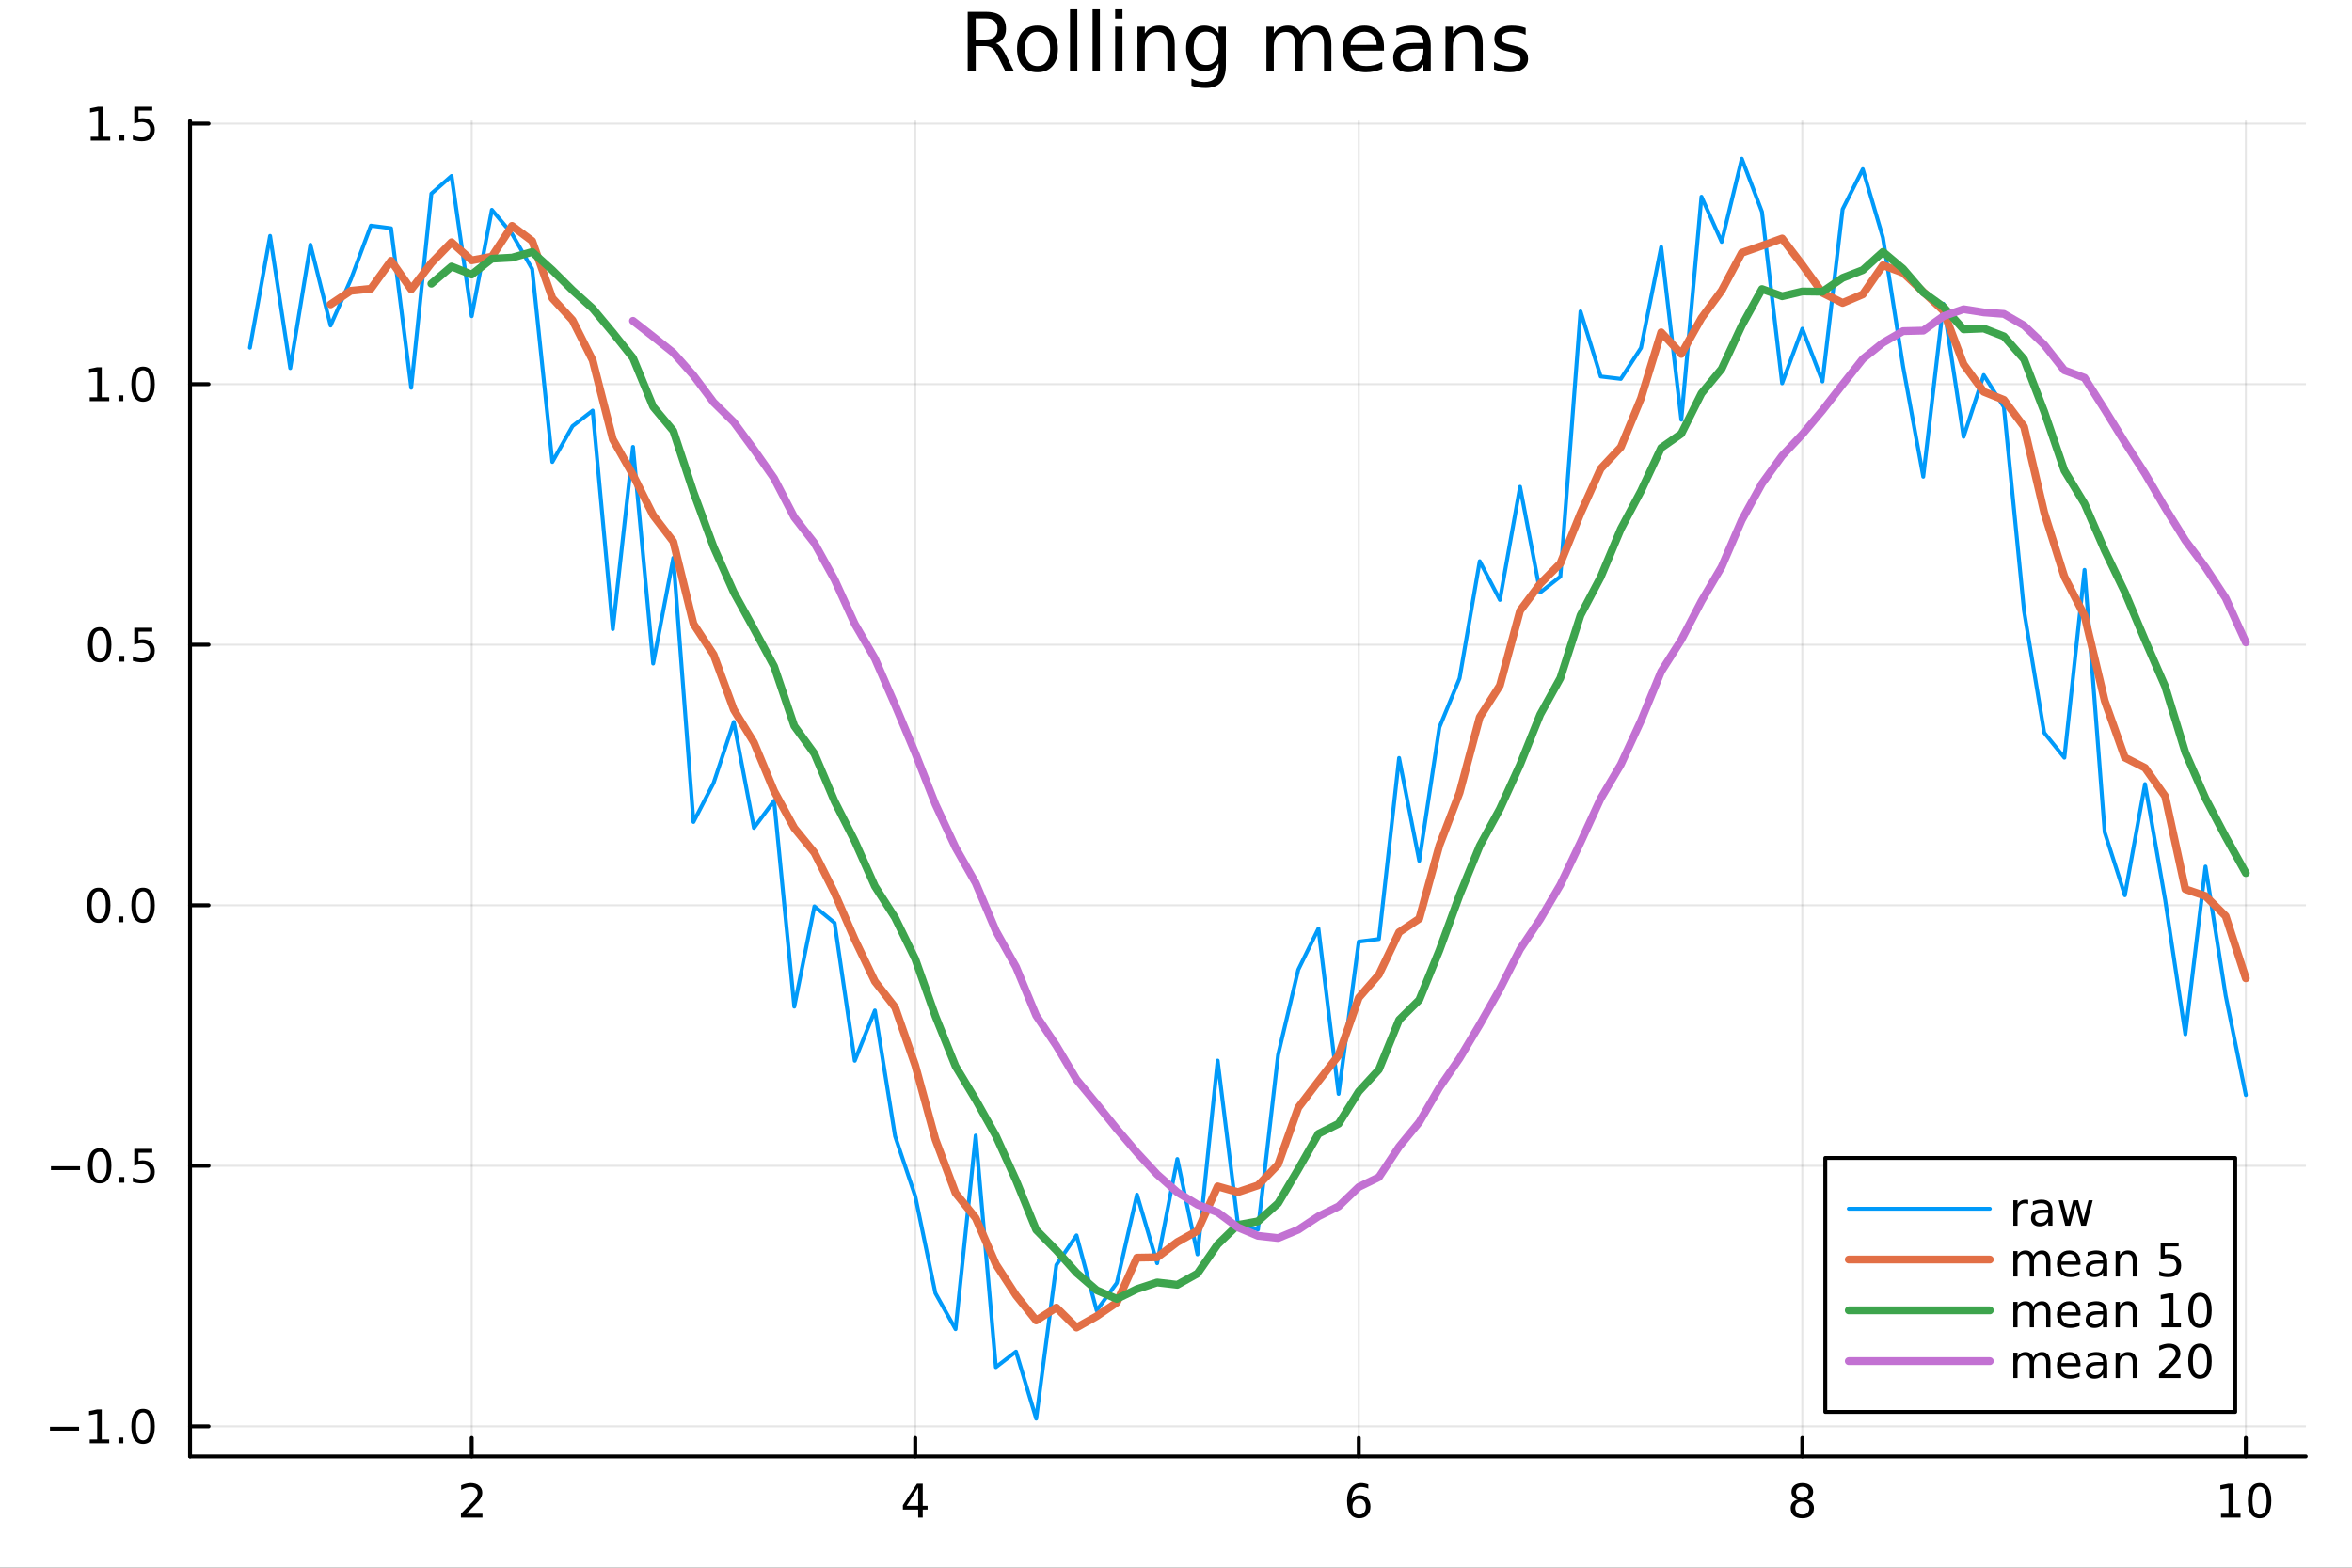 <?xml version="1.0" encoding="utf-8"?>
<svg xmlns="http://www.w3.org/2000/svg" xmlns:xlink="http://www.w3.org/1999/xlink" width="600" height="400" viewBox="0 0 2400 1600">
<rect x="0" y="0" width="2400" height="1600" fill="#333333" stroke="none"/>
<defs>
  <clipPath id="clip200">
    <rect x="0" y="0" width="2400" height="1600"/>
  </clipPath>
</defs>
<path clip-path="url(#clip200)" d="M0 1600 L2400 1600 L2400 0 L0 0  Z" fill="#ffffff" fill-rule="evenodd" fill-opacity="1"/>
<defs>
  <clipPath id="clip201">
    <rect x="480" y="0" width="1681" height="1600"/>
  </clipPath>
</defs>
<path clip-path="url(#clip200)" d="M193.936 1486.45 L2352.76 1486.45 L2352.76 123.472 L193.936 123.472  Z" fill="#ffffff" fill-rule="evenodd" fill-opacity="1"/>
<defs>
  <clipPath id="clip202">
    <rect x="193" y="123" width="2160" height="1364"/>
  </clipPath>
</defs>
<polyline clip-path="url(#clip202)" style="stroke:#000000; stroke-linecap:round; stroke-linejoin:round; stroke-width:2; stroke-opacity:0.1; fill:none" points="481.326,1486.45 481.326,123.472 "/>
<polyline clip-path="url(#clip202)" style="stroke:#000000; stroke-linecap:round; stroke-linejoin:round; stroke-width:2; stroke-opacity:0.1; fill:none" points="933.909,1486.45 933.909,123.472 "/>
<polyline clip-path="url(#clip202)" style="stroke:#000000; stroke-linecap:round; stroke-linejoin:round; stroke-width:2; stroke-opacity:0.1; fill:none" points="1386.49,1486.45 1386.49,123.472 "/>
<polyline clip-path="url(#clip202)" style="stroke:#000000; stroke-linecap:round; stroke-linejoin:round; stroke-width:2; stroke-opacity:0.1; fill:none" points="1839.07,1486.45 1839.07,123.472 "/>
<polyline clip-path="url(#clip202)" style="stroke:#000000; stroke-linecap:round; stroke-linejoin:round; stroke-width:2; stroke-opacity:0.1; fill:none" points="2291.66,1486.45 2291.66,123.472 "/>
<polyline clip-path="url(#clip200)" style="stroke:#000000; stroke-linecap:round; stroke-linejoin:round; stroke-width:4; stroke-opacity:1; fill:none" points="193.936,1486.45 2352.76,1486.45 "/>
<polyline clip-path="url(#clip200)" style="stroke:#000000; stroke-linecap:round; stroke-linejoin:round; stroke-width:4; stroke-opacity:1; fill:none" points="481.326,1486.45 481.326,1467.55 "/>
<polyline clip-path="url(#clip200)" style="stroke:#000000; stroke-linecap:round; stroke-linejoin:round; stroke-width:4; stroke-opacity:1; fill:none" points="933.909,1486.45 933.909,1467.55 "/>
<polyline clip-path="url(#clip200)" style="stroke:#000000; stroke-linecap:round; stroke-linejoin:round; stroke-width:4; stroke-opacity:1; fill:none" points="1386.49,1486.45 1386.49,1467.55 "/>
<polyline clip-path="url(#clip200)" style="stroke:#000000; stroke-linecap:round; stroke-linejoin:round; stroke-width:4; stroke-opacity:1; fill:none" points="1839.07,1486.45 1839.07,1467.55 "/>
<polyline clip-path="url(#clip200)" style="stroke:#000000; stroke-linecap:round; stroke-linejoin:round; stroke-width:4; stroke-opacity:1; fill:none" points="2291.66,1486.45 2291.66,1467.55 "/>
<path clip-path="url(#clip200)" d="M475.979 1544.91 L492.298 1544.91 L492.298 1548.85 L470.354 1548.85 L470.354 1544.91 Q473.016 1542.16 477.599 1537.53 Q482.206 1532.88 483.386 1531.53 Q485.632 1529.01 486.511 1527.27 Q487.414 1525.51 487.414 1523.82 Q487.414 1521.07 485.47 1519.33 Q483.548 1517.6 480.446 1517.6 Q478.247 1517.6 475.794 1518.36 Q473.363 1519.13 470.585 1520.68 L470.585 1515.95 Q473.409 1514.82 475.863 1514.24 Q478.317 1513.66 480.354 1513.66 Q485.724 1513.66 488.919 1516.35 Q492.113 1519.03 492.113 1523.52 Q492.113 1525.65 491.303 1527.57 Q490.516 1529.47 488.409 1532.07 Q487.831 1532.74 484.729 1535.95 Q481.627 1539.15 475.979 1544.91 Z" fill="#000000" fill-rule="nonzero" fill-opacity="1" /><path clip-path="url(#clip200)" d="M936.918 1518.36 L925.113 1536.81 L936.918 1536.81 L936.918 1518.36 M935.691 1514.29 L941.571 1514.29 L941.571 1536.81 L946.501 1536.81 L946.501 1540.7 L941.571 1540.7 L941.571 1548.85 L936.918 1548.85 L936.918 1540.7 L921.316 1540.7 L921.316 1536.19 L935.691 1514.29 Z" fill="#000000" fill-rule="nonzero" fill-opacity="1" /><path clip-path="url(#clip200)" d="M1386.9 1529.7 Q1383.75 1529.7 1381.9 1531.86 Q1380.07 1534.01 1380.07 1537.76 Q1380.07 1541.49 1381.9 1543.66 Q1383.75 1545.82 1386.9 1545.82 Q1390.04 1545.82 1391.87 1543.66 Q1393.73 1541.49 1393.73 1537.76 Q1393.73 1534.01 1391.87 1531.86 Q1390.04 1529.7 1386.9 1529.7 M1396.18 1515.05 L1396.18 1519.31 Q1394.42 1518.48 1392.61 1518.04 Q1390.83 1517.6 1389.07 1517.6 Q1384.44 1517.6 1381.99 1520.72 Q1379.56 1523.85 1379.21 1530.17 Q1380.58 1528.15 1382.64 1527.09 Q1384.7 1526 1387.17 1526 Q1392.38 1526 1395.39 1529.17 Q1398.42 1532.32 1398.42 1537.76 Q1398.42 1543.08 1395.28 1546.3 Q1392.13 1549.52 1386.9 1549.52 Q1380.9 1549.52 1377.73 1544.94 Q1374.56 1540.33 1374.56 1531.6 Q1374.56 1523.41 1378.45 1518.55 Q1382.34 1513.66 1388.89 1513.66 Q1390.65 1513.66 1392.43 1514.01 Q1394.23 1514.36 1396.18 1515.05 Z" fill="#000000" fill-rule="nonzero" fill-opacity="1" /><path clip-path="url(#clip200)" d="M1839.07 1532.44 Q1835.74 1532.44 1833.82 1534.22 Q1831.92 1536 1831.92 1539.13 Q1831.92 1542.25 1833.82 1544.03 Q1835.74 1545.82 1839.07 1545.82 Q1842.41 1545.82 1844.33 1544.03 Q1846.25 1542.23 1846.25 1539.13 Q1846.25 1536 1844.33 1534.22 Q1842.43 1532.44 1839.07 1532.44 M1834.4 1530.45 Q1831.39 1529.7 1829.7 1527.64 Q1828.03 1525.58 1828.03 1522.62 Q1828.03 1518.48 1830.97 1516.07 Q1833.94 1513.66 1839.07 1513.66 Q1844.24 1513.66 1847.18 1516.07 Q1850.12 1518.48 1850.12 1522.62 Q1850.12 1525.58 1848.43 1527.64 Q1846.76 1529.7 1843.77 1530.45 Q1847.15 1531.23 1849.03 1533.52 Q1850.93 1535.82 1850.93 1539.13 Q1850.93 1544.15 1847.85 1546.83 Q1844.79 1549.52 1839.07 1549.52 Q1833.36 1549.52 1830.28 1546.83 Q1827.22 1544.15 1827.22 1539.13 Q1827.22 1535.82 1829.12 1533.52 Q1831.02 1531.23 1834.4 1530.45 M1832.69 1523.06 Q1832.69 1525.75 1834.35 1527.25 Q1836.04 1528.76 1839.07 1528.76 Q1842.08 1528.76 1843.77 1527.25 Q1845.49 1525.75 1845.49 1523.06 Q1845.49 1520.38 1843.77 1518.87 Q1842.08 1517.37 1839.07 1517.37 Q1836.04 1517.37 1834.35 1518.87 Q1832.69 1520.38 1832.69 1523.06 Z" fill="#000000" fill-rule="nonzero" fill-opacity="1" /><path clip-path="url(#clip200)" d="M2266.34 1544.91 L2273.98 1544.91 L2273.98 1518.55 L2265.67 1520.21 L2265.67 1515.95 L2273.94 1514.29 L2278.61 1514.29 L2278.61 1544.91 L2286.25 1544.91 L2286.25 1548.85 L2266.34 1548.85 L2266.34 1544.91 Z" fill="#000000" fill-rule="nonzero" fill-opacity="1" /><path clip-path="url(#clip200)" d="M2305.7 1517.37 Q2302.09 1517.37 2300.26 1520.93 Q2298.45 1524.47 2298.45 1531.6 Q2298.45 1538.71 2300.26 1542.27 Q2302.09 1545.82 2305.7 1545.82 Q2309.33 1545.82 2311.14 1542.27 Q2312.96 1538.71 2312.96 1531.6 Q2312.96 1524.47 2311.14 1520.93 Q2309.33 1517.37 2305.7 1517.37 M2305.7 1513.66 Q2311.51 1513.66 2314.56 1518.27 Q2317.64 1522.85 2317.64 1531.6 Q2317.64 1540.33 2314.56 1544.94 Q2311.51 1549.52 2305.7 1549.52 Q2299.89 1549.52 2296.81 1544.94 Q2293.75 1540.33 2293.75 1531.6 Q2293.75 1522.85 2296.81 1518.27 Q2299.89 1513.66 2305.7 1513.66 Z" fill="#000000" fill-rule="nonzero" fill-opacity="1" /><polyline clip-path="url(#clip202)" style="stroke:#000000; stroke-linecap:round; stroke-linejoin:round; stroke-width:2; stroke-opacity:0.1; fill:none" points="193.936,1455.75 2352.76,1455.75 "/>
<polyline clip-path="url(#clip202)" style="stroke:#000000; stroke-linecap:round; stroke-linejoin:round; stroke-width:2; stroke-opacity:0.1; fill:none" points="193.936,1189.83 2352.76,1189.83 "/>
<polyline clip-path="url(#clip202)" style="stroke:#000000; stroke-linecap:round; stroke-linejoin:round; stroke-width:2; stroke-opacity:0.1; fill:none" points="193.936,923.923 2352.76,923.923 "/>
<polyline clip-path="url(#clip202)" style="stroke:#000000; stroke-linecap:round; stroke-linejoin:round; stroke-width:2; stroke-opacity:0.1; fill:none" points="193.936,658.01 2352.76,658.01 "/>
<polyline clip-path="url(#clip202)" style="stroke:#000000; stroke-linecap:round; stroke-linejoin:round; stroke-width:2; stroke-opacity:0.1; fill:none" points="193.936,392.098 2352.76,392.098 "/>
<polyline clip-path="url(#clip202)" style="stroke:#000000; stroke-linecap:round; stroke-linejoin:round; stroke-width:2; stroke-opacity:0.1; fill:none" points="193.936,126.186 2352.76,126.186 "/>
<polyline clip-path="url(#clip200)" style="stroke:#000000; stroke-linecap:round; stroke-linejoin:round; stroke-width:4; stroke-opacity:1; fill:none" points="193.936,1486.45 193.936,123.472 "/>
<polyline clip-path="url(#clip200)" style="stroke:#000000; stroke-linecap:round; stroke-linejoin:round; stroke-width:4; stroke-opacity:1; fill:none" points="193.936,1455.75 212.834,1455.75 "/>
<polyline clip-path="url(#clip200)" style="stroke:#000000; stroke-linecap:round; stroke-linejoin:round; stroke-width:4; stroke-opacity:1; fill:none" points="193.936,1189.83 212.834,1189.83 "/>
<polyline clip-path="url(#clip200)" style="stroke:#000000; stroke-linecap:round; stroke-linejoin:round; stroke-width:4; stroke-opacity:1; fill:none" points="193.936,923.923 212.834,923.923 "/>
<polyline clip-path="url(#clip200)" style="stroke:#000000; stroke-linecap:round; stroke-linejoin:round; stroke-width:4; stroke-opacity:1; fill:none" points="193.936,658.01 212.834,658.01 "/>
<polyline clip-path="url(#clip200)" style="stroke:#000000; stroke-linecap:round; stroke-linejoin:round; stroke-width:4; stroke-opacity:1; fill:none" points="193.936,392.098 212.834,392.098 "/>
<polyline clip-path="url(#clip200)" style="stroke:#000000; stroke-linecap:round; stroke-linejoin:round; stroke-width:4; stroke-opacity:1; fill:none" points="193.936,126.186 212.834,126.186 "/>
<path clip-path="url(#clip200)" d="M50.992 1456.2 L80.668 1456.2 L80.668 1460.13 L50.992 1460.13 L50.992 1456.2 Z" fill="#000000" fill-rule="nonzero" fill-opacity="1" /><path clip-path="url(#clip200)" d="M91.571 1469.09 L99.21 1469.09 L99.21 1442.73 L90.899 1444.39 L90.899 1440.13 L99.163 1438.47 L103.839 1438.47 L103.839 1469.09 L111.478 1469.09 L111.478 1473.03 L91.571 1473.03 L91.571 1469.09 Z" fill="#000000" fill-rule="nonzero" fill-opacity="1" /><path clip-path="url(#clip200)" d="M120.922 1467.15 L125.807 1467.15 L125.807 1473.03 L120.922 1473.03 L120.922 1467.15 Z" fill="#000000" fill-rule="nonzero" fill-opacity="1" /><path clip-path="url(#clip200)" d="M145.992 1441.55 Q142.381 1441.55 140.552 1445.11 Q138.746 1448.65 138.746 1455.78 Q138.746 1462.89 140.552 1466.45 Q142.381 1469.99 145.992 1469.99 Q149.626 1469.99 151.431 1466.45 Q153.26 1462.89 153.26 1455.78 Q153.26 1448.65 151.431 1445.11 Q149.626 1441.55 145.992 1441.55 M145.992 1437.84 Q151.802 1437.84 154.857 1442.45 Q157.936 1447.03 157.936 1455.78 Q157.936 1464.51 154.857 1469.12 Q151.802 1473.7 145.992 1473.7 Q140.181 1473.7 137.103 1469.12 Q134.047 1464.51 134.047 1455.78 Q134.047 1447.03 137.103 1442.45 Q140.181 1437.84 145.992 1437.84 Z" fill="#000000" fill-rule="nonzero" fill-opacity="1" /><path clip-path="url(#clip200)" d="M51.987 1190.29 L81.663 1190.29 L81.663 1194.22 L51.987 1194.22 L51.987 1190.29 Z" fill="#000000" fill-rule="nonzero" fill-opacity="1" /><path clip-path="url(#clip200)" d="M101.756 1175.63 Q98.145 1175.63 96.316 1179.2 Q94.51 1182.74 94.51 1189.87 Q94.51 1196.98 96.316 1200.54 Q98.145 1204.08 101.756 1204.08 Q105.39 1204.08 107.196 1200.54 Q109.024 1196.98 109.024 1189.87 Q109.024 1182.74 107.196 1179.2 Q105.39 1175.63 101.756 1175.63 M101.756 1171.93 Q107.566 1171.93 110.621 1176.54 Q113.7 1181.12 113.7 1189.87 Q113.7 1198.6 110.621 1203.2 Q107.566 1207.79 101.756 1207.79 Q95.946 1207.79 92.867 1203.2 Q89.811 1198.6 89.811 1189.87 Q89.811 1181.12 92.867 1176.54 Q95.946 1171.93 101.756 1171.93 Z" fill="#000000" fill-rule="nonzero" fill-opacity="1" /><path clip-path="url(#clip200)" d="M121.918 1201.24 L126.802 1201.24 L126.802 1207.11 L121.918 1207.11 L121.918 1201.24 Z" fill="#000000" fill-rule="nonzero" fill-opacity="1" /><path clip-path="url(#clip200)" d="M137.033 1172.55 L155.39 1172.55 L155.39 1176.49 L141.316 1176.49 L141.316 1184.96 Q142.334 1184.61 143.353 1184.45 Q144.371 1184.27 145.39 1184.27 Q151.177 1184.27 154.556 1187.44 Q157.936 1190.61 157.936 1196.03 Q157.936 1201.61 154.464 1204.71 Q150.992 1207.79 144.672 1207.79 Q142.496 1207.79 140.228 1207.42 Q137.982 1207.05 135.575 1206.3 L135.575 1201.61 Q137.658 1202.74 139.881 1203.3 Q142.103 1203.85 144.58 1203.85 Q148.584 1203.85 150.922 1201.74 Q153.26 1199.64 153.26 1196.03 Q153.26 1192.42 150.922 1190.31 Q148.584 1188.2 144.58 1188.2 Q142.705 1188.2 140.83 1188.62 Q138.978 1189.04 137.033 1189.92 L137.033 1172.55 Z" fill="#000000" fill-rule="nonzero" fill-opacity="1" /><path clip-path="url(#clip200)" d="M100.76 909.721 Q97.149 909.721 95.321 913.286 Q93.515 916.828 93.515 923.957 Q93.515 931.064 95.321 934.628 Q97.149 938.17 100.76 938.17 Q104.395 938.17 106.2 934.628 Q108.029 931.064 108.029 923.957 Q108.029 916.828 106.2 913.286 Q104.395 909.721 100.76 909.721 M100.76 906.018 Q106.571 906.018 109.626 910.624 Q112.705 915.207 112.705 923.957 Q112.705 932.684 109.626 937.291 Q106.571 941.874 100.76 941.874 Q94.95 941.874 91.871 937.291 Q88.816 932.684 88.816 923.957 Q88.816 915.207 91.871 910.624 Q94.95 906.018 100.76 906.018 Z" fill="#000000" fill-rule="nonzero" fill-opacity="1" /><path clip-path="url(#clip200)" d="M120.922 935.323 L125.807 935.323 L125.807 941.203 L120.922 941.203 L120.922 935.323 Z" fill="#000000" fill-rule="nonzero" fill-opacity="1" /><path clip-path="url(#clip200)" d="M145.992 909.721 Q142.381 909.721 140.552 913.286 Q138.746 916.828 138.746 923.957 Q138.746 931.064 140.552 934.628 Q142.381 938.17 145.992 938.17 Q149.626 938.17 151.431 934.628 Q153.26 931.064 153.26 923.957 Q153.26 916.828 151.431 913.286 Q149.626 909.721 145.992 909.721 M145.992 906.018 Q151.802 906.018 154.857 910.624 Q157.936 915.207 157.936 923.957 Q157.936 932.684 154.857 937.291 Q151.802 941.874 145.992 941.874 Q140.181 941.874 137.103 937.291 Q134.047 932.684 134.047 923.957 Q134.047 915.207 137.103 910.624 Q140.181 906.018 145.992 906.018 Z" fill="#000000" fill-rule="nonzero" fill-opacity="1" /><path clip-path="url(#clip200)" d="M101.756 643.809 Q98.145 643.809 96.316 647.374 Q94.51 650.915 94.51 658.045 Q94.51 665.151 96.316 668.716 Q98.145 672.258 101.756 672.258 Q105.39 672.258 107.196 668.716 Q109.024 665.151 109.024 658.045 Q109.024 650.915 107.196 647.374 Q105.39 643.809 101.756 643.809 M101.756 640.105 Q107.566 640.105 110.621 644.712 Q113.7 649.295 113.7 658.045 Q113.7 666.772 110.621 671.378 Q107.566 675.962 101.756 675.962 Q95.946 675.962 92.867 671.378 Q89.811 666.772 89.811 658.045 Q89.811 649.295 92.867 644.712 Q95.946 640.105 101.756 640.105 Z" fill="#000000" fill-rule="nonzero" fill-opacity="1" /><path clip-path="url(#clip200)" d="M121.918 669.411 L126.802 669.411 L126.802 675.29 L121.918 675.29 L121.918 669.411 Z" fill="#000000" fill-rule="nonzero" fill-opacity="1" /><path clip-path="url(#clip200)" d="M137.033 640.73 L155.39 640.73 L155.39 644.665 L141.316 644.665 L141.316 653.138 Q142.334 652.79 143.353 652.628 Q144.371 652.443 145.39 652.443 Q151.177 652.443 154.556 655.614 Q157.936 658.786 157.936 664.202 Q157.936 669.781 154.464 672.883 Q150.992 675.962 144.672 675.962 Q142.496 675.962 140.228 675.591 Q137.982 675.221 135.575 674.48 L135.575 669.781 Q137.658 670.915 139.881 671.471 Q142.103 672.026 144.58 672.026 Q148.584 672.026 150.922 669.92 Q153.26 667.813 153.26 664.202 Q153.26 660.591 150.922 658.485 Q148.584 656.378 144.58 656.378 Q142.705 656.378 140.83 656.795 Q138.978 657.212 137.033 658.091 L137.033 640.73 Z" fill="#000000" fill-rule="nonzero" fill-opacity="1" /><path clip-path="url(#clip200)" d="M91.571 405.443 L99.21 405.443 L99.21 379.077 L90.899 380.744 L90.899 376.485 L99.163 374.818 L103.839 374.818 L103.839 405.443 L111.478 405.443 L111.478 409.378 L91.571 409.378 L91.571 405.443 Z" fill="#000000" fill-rule="nonzero" fill-opacity="1" /><path clip-path="url(#clip200)" d="M120.922 403.498 L125.807 403.498 L125.807 409.378 L120.922 409.378 L120.922 403.498 Z" fill="#000000" fill-rule="nonzero" fill-opacity="1" /><path clip-path="url(#clip200)" d="M145.992 377.897 Q142.381 377.897 140.552 381.462 Q138.746 385.003 138.746 392.133 Q138.746 399.239 140.552 402.804 Q142.381 406.346 145.992 406.346 Q149.626 406.346 151.431 402.804 Q153.26 399.239 153.26 392.133 Q153.26 385.003 151.431 381.462 Q149.626 377.897 145.992 377.897 M145.992 374.193 Q151.802 374.193 154.857 378.799 Q157.936 383.383 157.936 392.133 Q157.936 400.86 154.857 405.466 Q151.802 410.049 145.992 410.049 Q140.181 410.049 137.103 405.466 Q134.047 400.86 134.047 392.133 Q134.047 383.383 137.103 378.799 Q140.181 374.193 145.992 374.193 Z" fill="#000000" fill-rule="nonzero" fill-opacity="1" /><path clip-path="url(#clip200)" d="M92.566 139.531 L100.205 139.531 L100.205 113.165 L91.895 114.832 L91.895 110.572 L100.159 108.906 L104.834 108.906 L104.834 139.531 L112.473 139.531 L112.473 143.466 L92.566 143.466 L92.566 139.531 Z" fill="#000000" fill-rule="nonzero" fill-opacity="1" /><path clip-path="url(#clip200)" d="M121.918 137.586 L126.802 137.586 L126.802 143.466 L121.918 143.466 L121.918 137.586 Z" fill="#000000" fill-rule="nonzero" fill-opacity="1" /><path clip-path="url(#clip200)" d="M137.033 108.906 L155.39 108.906 L155.39 112.841 L141.316 112.841 L141.316 121.313 Q142.334 120.966 143.353 120.804 Q144.371 120.619 145.39 120.619 Q151.177 120.619 154.556 123.79 Q157.936 126.961 157.936 132.378 Q157.936 137.957 154.464 141.058 Q150.992 144.137 144.672 144.137 Q142.496 144.137 140.228 143.767 Q137.982 143.396 135.575 142.656 L135.575 137.957 Q137.658 139.091 139.881 139.646 Q142.103 140.202 144.58 140.202 Q148.584 140.202 150.922 138.095 Q153.26 135.989 153.26 132.378 Q153.26 128.767 150.922 126.66 Q148.584 124.554 144.58 124.554 Q142.705 124.554 140.83 124.971 Q138.978 125.387 137.033 126.267 L137.033 108.906 Z" fill="#000000" fill-rule="nonzero" fill-opacity="1" /><path clip-path="url(#clip200)" d="M1016.15 44.22 Q1018.79 45.111 1021.26 48.028 Q1023.77 50.944 1026.28 56.048 L1034.59 72.576 L1025.8 72.576 L1018.06 57.061 Q1015.06 50.985 1012.22 49 Q1009.43 47.015 1004.57 47.015 L995.656 47.015 L995.656 72.576 L987.474 72.576 L987.474 12.096 L1005.95 12.096 Q1016.32 12.096 1021.42 16.43 Q1026.52 20.765 1026.52 29.515 Q1026.52 35.227 1023.85 38.994 Q1021.22 42.761 1016.15 44.22 M995.656 18.82 L995.656 40.29 L1005.95 40.29 Q1011.86 40.29 1014.86 37.576 Q1017.9 34.822 1017.9 29.515 Q1017.9 24.208 1014.86 21.535 Q1011.86 18.82 1005.95 18.82 L995.656 18.82 Z" fill="#000000" fill-rule="nonzero" fill-opacity="1" /><path clip-path="url(#clip200)" d="M1058.65 32.431 Q1052.65 32.431 1049.17 37.131 Q1045.69 41.789 1045.69 49.931 Q1045.69 58.074 1049.13 62.773 Q1052.61 67.431 1058.65 67.431 Q1064.6 67.431 1068.09 62.732 Q1071.57 58.033 1071.57 49.931 Q1071.57 41.87 1068.09 37.171 Q1064.6 32.431 1058.65 32.431 M1058.65 26.112 Q1068.37 26.112 1073.92 32.431 Q1079.47 38.751 1079.47 49.931 Q1079.47 61.071 1073.92 67.431 Q1068.37 73.751 1058.65 73.751 Q1048.89 73.751 1043.34 67.431 Q1037.83 61.071 1037.83 49.931 Q1037.83 38.751 1043.34 32.431 Q1048.89 26.112 1058.65 26.112 Z" fill="#000000" fill-rule="nonzero" fill-opacity="1" /><path clip-path="url(#clip200)" d="M1091.82 9.544 L1099.28 9.544 L1099.28 72.576 L1091.82 72.576 L1091.82 9.544 Z" fill="#000000" fill-rule="nonzero" fill-opacity="1" /><path clip-path="url(#clip200)" d="M1114.87 9.544 L1122.33 9.544 L1122.33 72.576 L1114.87 72.576 L1114.87 9.544 Z" fill="#000000" fill-rule="nonzero" fill-opacity="1" /><path clip-path="url(#clip200)" d="M1137.92 27.206 L1145.38 27.206 L1145.38 72.576 L1137.92 72.576 L1137.92 27.206 M1137.92 9.544 L1145.38 9.544 L1145.38 18.983 L1137.92 18.983 L1137.92 9.544 Z" fill="#000000" fill-rule="nonzero" fill-opacity="1" /><path clip-path="url(#clip200)" d="M1198.69 45.192 L1198.69 72.576 L1191.23 72.576 L1191.23 45.435 Q1191.23 38.994 1188.72 35.794 Q1186.21 32.594 1181.19 32.594 Q1175.15 32.594 1171.67 36.442 Q1168.18 40.29 1168.18 46.934 L1168.18 72.576 L1160.69 72.576 L1160.69 27.206 L1168.18 27.206 L1168.18 34.254 Q1170.86 30.163 1174.46 28.138 Q1178.11 26.112 1182.85 26.112 Q1190.67 26.112 1194.68 30.973 Q1198.69 35.794 1198.69 45.192 Z" fill="#000000" fill-rule="nonzero" fill-opacity="1" /><path clip-path="url(#clip200)" d="M1243.41 49.364 Q1243.41 41.263 1240.05 36.806 Q1236.73 32.35 1230.69 32.35 Q1224.69 32.35 1221.33 36.806 Q1218.01 41.263 1218.01 49.364 Q1218.01 57.426 1221.33 61.882 Q1224.69 66.338 1230.69 66.338 Q1236.73 66.338 1240.05 61.882 Q1243.41 57.426 1243.41 49.364 M1250.86 66.945 Q1250.86 78.531 1245.72 84.162 Q1240.57 89.833 1229.96 89.833 Q1226.03 89.833 1222.55 89.225 Q1219.06 88.658 1215.78 87.443 L1215.78 80.192 Q1219.06 81.974 1222.26 82.825 Q1225.46 83.675 1228.79 83.675 Q1236.12 83.675 1239.76 79.827 Q1243.41 76.019 1243.41 68.282 L1243.41 64.596 Q1241.1 68.606 1237.5 70.591 Q1233.89 72.576 1228.87 72.576 Q1220.52 72.576 1215.42 66.216 Q1210.31 59.856 1210.31 49.364 Q1210.31 38.832 1215.42 32.472 Q1220.52 26.112 1228.87 26.112 Q1233.89 26.112 1237.5 28.097 Q1241.1 30.082 1243.41 34.092 L1243.41 27.206 L1250.86 27.206 L1250.86 66.945 Z" fill="#000000" fill-rule="nonzero" fill-opacity="1" /><path clip-path="url(#clip200)" d="M1327.91 35.915 Q1330.71 30.892 1334.6 28.502 Q1338.48 26.112 1343.75 26.112 Q1350.84 26.112 1354.69 31.095 Q1358.54 36.037 1358.54 45.192 L1358.54 72.576 L1351.04 72.576 L1351.04 45.435 Q1351.04 38.913 1348.73 35.753 Q1346.42 32.594 1341.68 32.594 Q1335.89 32.594 1332.53 36.442 Q1329.17 40.29 1329.17 46.934 L1329.17 72.576 L1321.67 72.576 L1321.67 45.435 Q1321.67 38.873 1319.36 35.753 Q1317.06 32.594 1312.23 32.594 Q1306.52 32.594 1303.16 36.482 Q1299.8 40.331 1299.8 46.934 L1299.8 72.576 L1292.3 72.576 L1292.3 27.206 L1299.8 27.206 L1299.8 34.254 Q1302.35 30.082 1305.92 28.097 Q1309.48 26.112 1314.38 26.112 Q1319.32 26.112 1322.77 28.624 Q1326.25 31.135 1327.91 35.915 Z" fill="#000000" fill-rule="nonzero" fill-opacity="1" /><path clip-path="url(#clip200)" d="M1412.21 48.028 L1412.21 51.673 L1377.94 51.673 Q1378.43 59.37 1382.56 63.421 Q1386.73 67.431 1394.14 67.431 Q1398.44 67.431 1402.45 66.378 Q1406.5 65.325 1410.47 63.218 L1410.47 70.267 Q1406.46 71.968 1402.25 72.86 Q1398.03 73.751 1393.7 73.751 Q1382.84 73.751 1376.48 67.431 Q1370.16 61.112 1370.16 50.337 Q1370.16 39.197 1376.16 32.675 Q1382.19 26.112 1392.4 26.112 Q1401.56 26.112 1406.86 32.026 Q1412.21 37.9 1412.21 48.028 M1404.76 45.84 Q1404.68 39.723 1401.31 36.077 Q1397.99 32.431 1392.48 32.431 Q1386.24 32.431 1382.48 35.956 Q1378.75 39.48 1378.18 45.88 L1404.76 45.84 Z" fill="#000000" fill-rule="nonzero" fill-opacity="1" /><path clip-path="url(#clip200)" d="M1445.06 49.769 Q1436.03 49.769 1432.55 51.835 Q1429.06 53.901 1429.06 58.884 Q1429.06 62.854 1431.66 65.203 Q1434.29 67.512 1438.78 67.512 Q1444.98 67.512 1448.71 63.137 Q1452.48 58.722 1452.48 51.43 L1452.48 49.769 L1445.06 49.769 M1459.93 46.691 L1459.93 72.576 L1452.48 72.576 L1452.48 65.689 Q1449.92 69.821 1446.12 71.806 Q1442.31 73.751 1436.8 73.751 Q1429.83 73.751 1425.7 69.862 Q1421.61 65.933 1421.61 59.37 Q1421.61 51.714 1426.71 47.825 Q1431.86 43.936 1442.03 43.936 L1452.48 43.936 L1452.48 43.207 Q1452.48 38.062 1449.07 35.267 Q1445.71 32.431 1439.6 32.431 Q1435.71 32.431 1432.02 33.363 Q1428.33 34.295 1424.93 36.158 L1424.93 29.272 Q1429.02 27.692 1432.87 26.922 Q1436.72 26.112 1440.36 26.112 Q1450.21 26.112 1455.07 31.216 Q1459.93 36.32 1459.93 46.691 Z" fill="#000000" fill-rule="nonzero" fill-opacity="1" /><path clip-path="url(#clip200)" d="M1513 45.192 L1513 72.576 L1505.54 72.576 L1505.54 45.435 Q1505.54 38.994 1503.03 35.794 Q1500.52 32.594 1495.5 32.594 Q1489.46 32.594 1485.98 36.442 Q1482.49 40.29 1482.49 46.934 L1482.49 72.576 L1475 72.576 L1475 27.206 L1482.49 27.206 L1482.49 34.254 Q1485.17 30.163 1488.77 28.138 Q1492.42 26.112 1497.16 26.112 Q1504.98 26.112 1508.99 30.973 Q1513 35.794 1513 45.192 Z" fill="#000000" fill-rule="nonzero" fill-opacity="1" /><path clip-path="url(#clip200)" d="M1556.79 28.543 L1556.79 35.591 Q1553.63 33.971 1550.23 33.161 Q1546.82 32.35 1543.18 32.35 Q1537.63 32.35 1534.83 34.052 Q1532.08 35.753 1532.08 39.156 Q1532.08 41.749 1534.06 43.248 Q1536.05 44.706 1542.04 46.043 L1544.59 46.61 Q1552.53 48.311 1555.86 51.43 Q1559.22 54.509 1559.22 60.059 Q1559.22 66.378 1554.2 70.064 Q1549.21 73.751 1540.46 73.751 Q1536.82 73.751 1532.85 73.022 Q1528.92 72.333 1524.54 70.915 L1524.54 63.218 Q1528.67 65.365 1532.68 66.459 Q1536.7 67.512 1540.62 67.512 Q1545.89 67.512 1548.73 65.73 Q1551.56 63.907 1551.56 60.626 Q1551.56 57.588 1549.5 55.967 Q1547.47 54.347 1540.54 52.848 L1537.95 52.24 Q1531.02 50.782 1527.95 47.785 Q1524.87 44.746 1524.87 39.48 Q1524.87 33.08 1529.4 29.596 Q1533.94 26.112 1542.29 26.112 Q1546.42 26.112 1550.06 26.72 Q1553.71 27.327 1556.79 28.543 Z" fill="#000000" fill-rule="nonzero" fill-opacity="1" /><polyline clip-path="url(#clip202)" style="stroke:#009af9; stroke-linecap:round; stroke-linejoin:round; stroke-width:4; stroke-opacity:1; fill:none" points="255.035,354.878 275.607,240.787 296.179,375.702 316.751,249.778 337.322,332.235 357.894,285.502 378.466,230.294 399.038,232.978 419.61,395.776 440.182,197.613 460.754,179.569 481.326,322.67 501.898,214.15 522.47,238.65 543.042,274.582 563.614,471.485 584.186,434.923 604.758,419.053 625.33,642.075 645.902,456.102 666.474,677.226 687.046,569.384 707.617,838.889 728.189,799.073 748.761,736.82 769.333,844.969 789.905,817.219 810.477,1027.39 831.049,925.038 851.621,941.885 872.193,1082.64 892.765,1031.27 913.337,1159.59 933.909,1220.81 954.481,1319.82 975.053,1356.57 995.625,1158.98 1016.2,1395.32 1036.77,1379.45 1057.34,1447.87 1077.91,1291.08 1098.48,1260.83 1119.06,1337.46 1139.63,1309.34 1160.2,1219.28 1180.77,1289.28 1201.34,1182.92 1221.92,1280.21 1242.49,1082.48 1263.06,1248.63 1283.63,1254.91 1304.2,1076.52 1324.78,989.694 1345.35,947.657 1365.92,1116.43 1386.49,961.037 1407.06,958.424 1427.64,773.626 1448.21,878.62 1468.78,742.298 1489.35,692.334 1509.92,572.764 1530.5,612.285 1551.07,496.797 1571.64,604.679 1592.21,588.452 1612.78,317.812 1633.35,384.237 1653.93,386.694 1674.5,355.04 1695.07,252.115 1715.64,428.342 1736.21,200.781 1756.79,246.899 1777.36,162.047 1797.93,216.238 1818.5,391.2 1839.07,335.496 1859.65,389.37 1880.22,213.614 1900.79,172.629 1921.36,242.57 1941.93,374.021 1962.51,486.506 1983.08,310.062 2003.65,445.82 2024.22,382.769 2044.79,415.415 2065.37,623.572 2085.94,747.849 2106.51,773.329 2127.08,581.638 2147.65,849.397 2168.23,913.741 2188.8,800.248 2209.37,918.423 2229.94,1055.62 2250.51,884.44 2271.09,1016.17 2291.66,1117.61 "/>
<polyline clip-path="url(#clip202)" style="stroke:#e26f46; stroke-linecap:round; stroke-linejoin:round; stroke-width:8; stroke-opacity:1; fill:none" points="337.322,310.676 357.894,296.801 378.466,294.702 399.038,266.157 419.61,295.357 440.182,268.433 460.754,247.246 481.326,265.721 501.898,261.956 522.47,230.53 543.042,245.924 563.614,304.308 584.186,326.758 604.758,367.739 625.33,448.424 645.902,484.728 666.474,525.876 687.046,552.768 707.617,636.735 728.189,668.135 748.761,724.278 769.333,757.827 789.905,807.394 810.477,845.093 831.049,870.287 851.621,911.3 872.193,958.834 892.765,1001.64 913.337,1028.09 933.909,1087.24 954.481,1162.83 975.053,1217.61 995.625,1243.15 1016.2,1290.3 1036.77,1322.03 1057.34,1347.64 1077.91,1334.54 1098.48,1354.91 1119.06,1343.34 1139.63,1329.32 1160.2,1283.6 1180.77,1283.24 1201.34,1267.65 1221.92,1256.21 1242.49,1210.84 1263.06,1216.7 1283.63,1209.83 1304.2,1188.55 1324.78,1130.45 1345.35,1103.48 1365.92,1077.04 1386.49,1018.27 1407.06,994.648 1427.64,951.435 1448.21,937.627 1468.78,862.801 1489.35,809.06 1509.92,731.928 1530.5,699.66 1551.07,623.296 1571.64,595.772 1592.21,574.995 1612.78,524.005 1633.35,478.395 1653.93,456.375 1674.5,406.447 1695.07,339.18 1715.64,361.286 1736.21,324.594 1756.79,296.635 1777.36,258.037 1797.93,250.862 1818.5,243.433 1839.07,270.376 1859.65,298.87 1880.22,309.184 1900.79,300.462 1921.36,270.736 1941.93,278.441 1962.51,297.868 1983.08,317.157 2003.65,371.796 2024.22,399.835 2044.79,408.114 2065.37,435.527 2085.94,523.085 2106.51,588.587 2127.08,628.361 2147.65,715.157 2168.23,773.191 2188.8,783.671 2209.37,812.689 2229.94,907.485 2250.51,914.494 2271.09,934.979 2291.66,998.451 "/>
<polyline clip-path="url(#clip202)" style="stroke:#3da44d; stroke-linecap:round; stroke-linejoin:round; stroke-width:8; stroke-opacity:1; fill:none" points="440.182,289.554 460.754,272.023 481.326,280.212 501.898,264.057 522.47,262.944 543.042,257.178 563.614,275.777 584.186,296.24 604.758,314.847 625.33,339.477 645.902,365.326 666.474,415.092 687.046,439.763 707.617,502.237 728.189,558.279 748.761,604.503 769.333,641.851 789.905,680.081 810.477,740.914 831.049,769.211 851.621,817.789 872.193,858.331 892.765,904.519 913.337,936.589 933.909,978.763 954.481,1037.06 975.053,1088.22 995.625,1122.4 1016.2,1159.19 1036.77,1204.63 1057.34,1255.23 1077.91,1276.08 1098.48,1299.03 1119.06,1316.82 1139.63,1325.67 1160.2,1315.62 1180.77,1308.89 1201.34,1311.28 1221.92,1299.77 1242.49,1270.08 1263.06,1250.15 1283.63,1246.53 1304.2,1228.1 1324.78,1193.33 1345.35,1157.16 1365.92,1146.87 1386.49,1114.05 1407.06,1091.6 1427.64,1040.94 1448.21,1020.55 1468.78,969.921 1489.35,913.664 1509.92,863.288 1530.5,825.547 1551.07,780.461 1571.64,729.286 1592.21,692.028 1612.78,627.967 1633.35,589.028 1653.93,539.835 1674.5,501.109 1695.07,457.087 1715.64,442.645 1736.21,401.495 1756.79,376.505 1777.36,332.242 1797.93,295.021 1818.5,302.359 1839.07,297.485 1859.65,297.753 1880.22,283.61 1900.79,275.662 1921.36,257.085 1941.93,274.408 1962.51,298.369 1983.08,313.171 2003.65,336.129 2024.22,335.286 2044.79,343.277 2065.37,366.698 2085.94,420.121 2106.51,480.191 2127.08,514.098 2147.65,561.636 2168.23,604.359 2188.8,653.378 2209.37,700.638 2229.94,767.923 2250.51,814.826 2271.09,854.085 2291.66,891.061 "/>
<polyline clip-path="url(#clip202)" style="stroke:#c271d2; stroke-linecap:round; stroke-linejoin:round; stroke-width:8; stroke-opacity:1; fill:none" points="645.902,327.44 666.474,343.558 687.046,359.987 707.617,383.147 728.189,410.611 748.761,430.841 769.333,458.814 789.905,488.16 810.477,527.881 831.049,554.344 851.621,591.557 872.193,636.711 892.765,672.141 913.337,719.413 933.909,768.521 954.481,820.783 975.053,865.037 995.625,901.24 1016.2,950.053 1036.77,986.922 1057.34,1036.51 1077.91,1067.2 1098.48,1101.78 1119.06,1126.7 1139.63,1152.22 1160.2,1176.34 1180.77,1198.56 1201.34,1216.84 1221.92,1229.48 1242.49,1237.35 1263.06,1252.69 1283.63,1261.31 1304.2,1263.57 1324.78,1255.07 1345.35,1241.42 1365.92,1231.25 1386.49,1211.47 1407.06,1201.44 1427.64,1170.36 1448.21,1145.32 1468.78,1110.04 1489.35,1080.1 1509.92,1045.7 1530.5,1009.44 1551.07,968.81 1571.64,938.08 1592.21,903.038 1612.78,859.783 1633.35,814.984 1653.93,780.195 1674.5,735.515 1695.07,685.376 1715.64,652.967 1736.21,613.521 1756.79,578.483 1777.36,530.764 1797.93,493.524 1818.5,465.163 1839.07,443.257 1859.65,418.794 1880.22,392.36 1900.79,366.375 1921.36,349.865 1941.93,337.952 1962.51,337.437 1983.08,322.706 2003.65,315.575 2024.22,318.822 2044.79,320.381 2065.37,332.225 2085.94,351.866 2106.51,377.926 2127.08,385.591 2147.65,418.022 2168.23,451.364 2188.8,483.274 2209.37,518.383 2229.94,551.604 2250.51,579.052 2271.09,610.391 2291.66,655.591 "/>
<path clip-path="url(#clip200)" d="M1862.53 1441.02 L2280.8 1441.02 L2280.8 1181.82 L1862.53 1181.82  Z" fill="#ffffff" fill-rule="evenodd" fill-opacity="1"/>
<polyline clip-path="url(#clip200)" style="stroke:#000000; stroke-linecap:round; stroke-linejoin:round; stroke-width:4; stroke-opacity:1; fill:none" points="1862.53,1441.02 2280.8,1441.02 2280.8,1181.82 1862.53,1181.82 1862.53,1441.02 "/>
<polyline clip-path="url(#clip200)" style="stroke:#009af9; stroke-linecap:round; stroke-linejoin:round; stroke-width:4; stroke-opacity:1; fill:none" points="1886.52,1233.66 2030.44,1233.66 "/>
<path clip-path="url(#clip200)" d="M2069.61 1228.99 Q2068.89 1228.57 2068.04 1228.39 Q2067.2 1228.18 2066.18 1228.18 Q2062.57 1228.18 2060.63 1230.54 Q2058.71 1232.88 2058.71 1237.28 L2058.71 1250.94 L2054.43 1250.94 L2054.43 1225.01 L2058.71 1225.01 L2058.71 1229.04 Q2060.05 1226.68 2062.2 1225.54 Q2064.36 1224.38 2067.43 1224.38 Q2067.87 1224.38 2068.41 1224.45 Q2068.94 1224.5 2069.59 1224.62 L2069.61 1228.99 Z" fill="#000000" fill-rule="nonzero" fill-opacity="1" /><path clip-path="url(#clip200)" d="M2085.86 1237.9 Q2080.7 1237.9 2078.71 1239.08 Q2076.72 1240.26 2076.72 1243.11 Q2076.72 1245.38 2078.2 1246.72 Q2079.7 1248.04 2082.27 1248.04 Q2085.81 1248.04 2087.94 1245.54 Q2090.1 1243.02 2090.1 1238.85 L2090.1 1237.9 L2085.86 1237.9 M2094.36 1236.14 L2094.36 1250.94 L2090.1 1250.94 L2090.1 1247 Q2088.64 1249.36 2086.46 1250.5 Q2084.29 1251.61 2081.14 1251.61 Q2077.16 1251.61 2074.8 1249.38 Q2072.46 1247.14 2072.46 1243.39 Q2072.46 1239.01 2075.37 1236.79 Q2078.31 1234.57 2084.12 1234.57 L2090.1 1234.57 L2090.1 1234.15 Q2090.1 1231.21 2088.15 1229.62 Q2086.23 1228 2082.74 1228 Q2080.51 1228 2078.41 1228.53 Q2076.3 1229.06 2074.36 1230.13 L2074.36 1226.19 Q2076.69 1225.29 2078.89 1224.85 Q2081.09 1224.38 2083.18 1224.38 Q2088.8 1224.38 2091.58 1227.3 Q2094.36 1230.22 2094.36 1236.14 Z" fill="#000000" fill-rule="nonzero" fill-opacity="1" /><path clip-path="url(#clip200)" d="M2100.65 1225.01 L2104.91 1225.01 L2110.24 1245.24 L2115.54 1225.01 L2120.56 1225.01 L2125.88 1245.24 L2131.18 1225.01 L2135.44 1225.01 L2128.66 1250.94 L2123.64 1250.94 L2118.06 1229.69 L2112.46 1250.94 L2107.43 1250.94 L2100.65 1225.01 Z" fill="#000000" fill-rule="nonzero" fill-opacity="1" /><polyline clip-path="url(#clip200)" style="stroke:#e26f46; stroke-linecap:round; stroke-linejoin:round; stroke-width:8; stroke-opacity:1; fill:none" points="1886.52,1285.5 2030.44,1285.5 "/>
<path clip-path="url(#clip200)" d="M2074.77 1281.83 Q2076.37 1278.96 2078.59 1277.59 Q2080.81 1276.22 2083.82 1276.22 Q2087.87 1276.22 2090.07 1279.07 Q2092.27 1281.9 2092.27 1287.13 L2092.27 1302.78 L2087.99 1302.78 L2087.99 1287.27 Q2087.99 1283.54 2086.67 1281.73 Q2085.35 1279.93 2082.64 1279.93 Q2079.33 1279.93 2077.41 1282.13 Q2075.49 1284.33 2075.49 1288.12 L2075.49 1302.78 L2071.21 1302.78 L2071.21 1287.27 Q2071.21 1283.52 2069.89 1281.73 Q2068.57 1279.93 2065.81 1279.93 Q2062.55 1279.93 2060.63 1282.15 Q2058.71 1284.35 2058.71 1288.12 L2058.71 1302.78 L2054.43 1302.78 L2054.43 1276.85 L2058.71 1276.85 L2058.71 1280.88 Q2060.17 1278.49 2062.2 1277.36 Q2064.24 1276.22 2067.04 1276.22 Q2069.86 1276.22 2071.83 1277.66 Q2073.82 1279.09 2074.77 1281.83 Z" fill="#000000" fill-rule="nonzero" fill-opacity="1" /><path clip-path="url(#clip200)" d="M2122.94 1288.75 L2122.94 1290.83 L2103.36 1290.83 Q2103.64 1295.23 2106 1297.54 Q2108.38 1299.84 2112.62 1299.84 Q2115.07 1299.84 2117.36 1299.23 Q2119.68 1298.63 2121.95 1297.43 L2121.95 1301.46 Q2119.66 1302.43 2117.25 1302.94 Q2114.84 1303.45 2112.36 1303.45 Q2106.16 1303.45 2102.53 1299.84 Q2098.92 1296.22 2098.92 1290.07 Q2098.92 1283.7 2102.34 1279.97 Q2105.79 1276.22 2111.62 1276.22 Q2116.86 1276.22 2119.89 1279.6 Q2122.94 1282.96 2122.94 1288.75 M2118.68 1287.5 Q2118.64 1284 2116.72 1281.92 Q2114.82 1279.84 2111.67 1279.84 Q2108.11 1279.84 2105.95 1281.85 Q2103.82 1283.86 2103.5 1287.52 L2118.68 1287.5 Z" fill="#000000" fill-rule="nonzero" fill-opacity="1" /><path clip-path="url(#clip200)" d="M2141.72 1289.74 Q2136.55 1289.74 2134.56 1290.92 Q2132.57 1292.1 2132.57 1294.95 Q2132.57 1297.22 2134.05 1298.56 Q2135.56 1299.88 2138.13 1299.88 Q2141.67 1299.88 2143.8 1297.38 Q2145.95 1294.86 2145.95 1290.69 L2145.95 1289.74 L2141.72 1289.74 M2150.21 1287.98 L2150.21 1302.78 L2145.95 1302.78 L2145.95 1298.84 Q2144.49 1301.2 2142.32 1302.34 Q2140.14 1303.45 2136.99 1303.45 Q2133.01 1303.45 2130.65 1301.22 Q2128.31 1298.98 2128.31 1295.23 Q2128.31 1290.85 2131.23 1288.63 Q2134.17 1286.41 2139.98 1286.41 L2145.95 1286.41 L2145.95 1285.99 Q2145.95 1283.05 2144.01 1281.46 Q2142.09 1279.84 2138.59 1279.84 Q2136.37 1279.84 2134.26 1280.37 Q2132.16 1280.9 2130.21 1281.97 L2130.21 1278.03 Q2132.55 1277.13 2134.75 1276.69 Q2136.95 1276.22 2139.03 1276.22 Q2144.66 1276.22 2147.43 1279.14 Q2150.21 1282.06 2150.21 1287.98 Z" fill="#000000" fill-rule="nonzero" fill-opacity="1" /><path clip-path="url(#clip200)" d="M2180.54 1287.13 L2180.54 1302.78 L2176.28 1302.78 L2176.28 1287.27 Q2176.28 1283.59 2174.84 1281.76 Q2173.41 1279.93 2170.54 1279.93 Q2167.09 1279.93 2165.1 1282.13 Q2163.11 1284.33 2163.11 1288.12 L2163.11 1302.78 L2158.82 1302.78 L2158.82 1276.85 L2163.11 1276.85 L2163.11 1280.88 Q2164.63 1278.54 2166.69 1277.38 Q2168.78 1276.22 2171.48 1276.22 Q2175.95 1276.22 2178.24 1279 Q2180.54 1281.76 2180.54 1287.13 Z" fill="#000000" fill-rule="nonzero" fill-opacity="1" /><path clip-path="url(#clip200)" d="M2204.75 1268.22 L2223.1 1268.22 L2223.1 1272.15 L2209.03 1272.15 L2209.03 1280.62 Q2210.05 1280.28 2211.07 1280.11 Q2212.09 1279.93 2213.1 1279.93 Q2218.89 1279.93 2222.27 1283.1 Q2225.65 1286.27 2225.65 1291.69 Q2225.65 1297.27 2222.18 1300.37 Q2218.71 1303.45 2212.39 1303.45 Q2210.21 1303.45 2207.94 1303.08 Q2205.7 1302.71 2203.29 1301.97 L2203.29 1297.27 Q2205.37 1298.4 2207.6 1298.96 Q2209.82 1299.51 2212.29 1299.51 Q2216.3 1299.51 2218.64 1297.41 Q2220.98 1295.3 2220.98 1291.69 Q2220.98 1288.08 2218.64 1285.97 Q2216.3 1283.86 2212.29 1283.86 Q2210.42 1283.86 2208.54 1284.28 Q2206.69 1284.7 2204.75 1285.58 L2204.75 1268.22 Z" fill="#000000" fill-rule="nonzero" fill-opacity="1" /><polyline clip-path="url(#clip200)" style="stroke:#3da44d; stroke-linecap:round; stroke-linejoin:round; stroke-width:8; stroke-opacity:1; fill:none" points="1886.52,1337.34 2030.44,1337.34 "/>
<path clip-path="url(#clip200)" d="M2074.77 1333.67 Q2076.37 1330.8 2078.59 1329.43 Q2080.81 1328.06 2083.82 1328.06 Q2087.87 1328.06 2090.07 1330.91 Q2092.27 1333.74 2092.27 1338.97 L2092.27 1354.62 L2087.99 1354.62 L2087.99 1339.11 Q2087.99 1335.38 2086.67 1333.57 Q2085.35 1331.77 2082.64 1331.77 Q2079.33 1331.77 2077.41 1333.97 Q2075.49 1336.17 2075.49 1339.96 L2075.49 1354.62 L2071.21 1354.62 L2071.21 1339.11 Q2071.21 1335.36 2069.89 1333.57 Q2068.57 1331.77 2065.81 1331.77 Q2062.55 1331.77 2060.63 1333.99 Q2058.71 1336.19 2058.71 1339.96 L2058.71 1354.62 L2054.43 1354.62 L2054.43 1328.69 L2058.71 1328.69 L2058.71 1332.72 Q2060.17 1330.33 2062.2 1329.2 Q2064.24 1328.06 2067.04 1328.06 Q2069.86 1328.06 2071.83 1329.5 Q2073.82 1330.93 2074.77 1333.67 Z" fill="#000000" fill-rule="nonzero" fill-opacity="1" /><path clip-path="url(#clip200)" d="M2122.94 1340.59 L2122.94 1342.67 L2103.36 1342.67 Q2103.64 1347.07 2106 1349.38 Q2108.38 1351.68 2112.62 1351.68 Q2115.07 1351.68 2117.36 1351.07 Q2119.68 1350.47 2121.95 1349.27 L2121.95 1353.3 Q2119.66 1354.27 2117.25 1354.78 Q2114.84 1355.29 2112.36 1355.29 Q2106.16 1355.29 2102.53 1351.68 Q2098.92 1348.06 2098.92 1341.91 Q2098.92 1335.54 2102.34 1331.81 Q2105.79 1328.06 2111.62 1328.06 Q2116.86 1328.06 2119.89 1331.44 Q2122.94 1334.8 2122.94 1340.59 M2118.68 1339.34 Q2118.64 1335.84 2116.72 1333.76 Q2114.82 1331.68 2111.67 1331.68 Q2108.11 1331.68 2105.95 1333.69 Q2103.82 1335.7 2103.5 1339.36 L2118.68 1339.34 Z" fill="#000000" fill-rule="nonzero" fill-opacity="1" /><path clip-path="url(#clip200)" d="M2141.72 1341.58 Q2136.55 1341.58 2134.56 1342.76 Q2132.57 1343.94 2132.57 1346.79 Q2132.57 1349.06 2134.05 1350.4 Q2135.56 1351.72 2138.13 1351.72 Q2141.67 1351.72 2143.8 1349.22 Q2145.95 1346.7 2145.95 1342.53 L2145.95 1341.58 L2141.72 1341.58 M2150.21 1339.82 L2150.21 1354.62 L2145.95 1354.62 L2145.95 1350.68 Q2144.49 1353.04 2142.32 1354.18 Q2140.14 1355.29 2136.99 1355.29 Q2133.01 1355.29 2130.65 1353.06 Q2128.31 1350.82 2128.31 1347.07 Q2128.31 1342.69 2131.23 1340.47 Q2134.17 1338.25 2139.98 1338.25 L2145.95 1338.25 L2145.95 1337.83 Q2145.95 1334.89 2144.01 1333.3 Q2142.09 1331.68 2138.59 1331.68 Q2136.37 1331.68 2134.26 1332.21 Q2132.16 1332.74 2130.21 1333.81 L2130.21 1329.87 Q2132.55 1328.97 2134.75 1328.53 Q2136.95 1328.06 2139.03 1328.06 Q2144.66 1328.06 2147.43 1330.98 Q2150.21 1333.9 2150.21 1339.82 Z" fill="#000000" fill-rule="nonzero" fill-opacity="1" /><path clip-path="url(#clip200)" d="M2180.54 1338.97 L2180.54 1354.62 L2176.28 1354.62 L2176.28 1339.11 Q2176.28 1335.43 2174.84 1333.6 Q2173.41 1331.77 2170.54 1331.77 Q2167.09 1331.77 2165.1 1333.97 Q2163.11 1336.17 2163.11 1339.96 L2163.11 1354.62 L2158.82 1354.62 L2158.82 1328.69 L2163.11 1328.69 L2163.11 1332.72 Q2164.63 1330.38 2166.69 1329.22 Q2168.78 1328.06 2171.48 1328.06 Q2175.95 1328.06 2178.24 1330.84 Q2180.54 1333.6 2180.54 1338.97 Z" fill="#000000" fill-rule="nonzero" fill-opacity="1" /><path clip-path="url(#clip200)" d="M2205.51 1350.68 L2213.15 1350.68 L2213.15 1324.31 L2204.84 1325.98 L2204.84 1321.72 L2213.1 1320.06 L2217.78 1320.06 L2217.78 1350.68 L2225.42 1350.68 L2225.42 1354.62 L2205.51 1354.62 L2205.51 1350.68 Z" fill="#000000" fill-rule="nonzero" fill-opacity="1" /><path clip-path="url(#clip200)" d="M2244.86 1323.13 Q2241.25 1323.13 2239.42 1326.7 Q2237.62 1330.24 2237.62 1337.37 Q2237.62 1344.48 2239.42 1348.04 Q2241.25 1351.58 2244.86 1351.58 Q2248.5 1351.58 2250.3 1348.04 Q2252.13 1344.48 2252.13 1337.37 Q2252.13 1330.24 2250.3 1326.7 Q2248.5 1323.13 2244.86 1323.13 M2244.86 1319.43 Q2250.67 1319.43 2253.73 1324.04 Q2256.81 1328.62 2256.81 1337.37 Q2256.81 1346.1 2253.73 1350.7 Q2250.67 1355.29 2244.86 1355.29 Q2239.05 1355.29 2235.98 1350.7 Q2232.92 1346.1 2232.92 1337.37 Q2232.92 1328.62 2235.98 1324.04 Q2239.05 1319.43 2244.86 1319.43 Z" fill="#000000" fill-rule="nonzero" fill-opacity="1" /><polyline clip-path="url(#clip200)" style="stroke:#c271d2; stroke-linecap:round; stroke-linejoin:round; stroke-width:8; stroke-opacity:1; fill:none" points="1886.52,1389.18 2030.44,1389.18 "/>
<path clip-path="url(#clip200)" d="M2074.77 1385.51 Q2076.37 1382.64 2078.59 1381.27 Q2080.81 1379.9 2083.82 1379.9 Q2087.87 1379.9 2090.07 1382.75 Q2092.27 1385.58 2092.27 1390.81 L2092.27 1406.46 L2087.99 1406.46 L2087.99 1390.95 Q2087.99 1387.22 2086.67 1385.41 Q2085.35 1383.61 2082.64 1383.61 Q2079.33 1383.61 2077.41 1385.81 Q2075.49 1388.01 2075.49 1391.8 L2075.49 1406.46 L2071.21 1406.46 L2071.21 1390.95 Q2071.21 1387.2 2069.89 1385.41 Q2068.57 1383.61 2065.81 1383.61 Q2062.55 1383.61 2060.63 1385.83 Q2058.71 1388.03 2058.71 1391.8 L2058.71 1406.46 L2054.43 1406.46 L2054.43 1380.53 L2058.71 1380.53 L2058.71 1384.56 Q2060.17 1382.17 2062.2 1381.04 Q2064.24 1379.9 2067.04 1379.9 Q2069.86 1379.9 2071.83 1381.34 Q2073.82 1382.77 2074.77 1385.51 Z" fill="#000000" fill-rule="nonzero" fill-opacity="1" /><path clip-path="url(#clip200)" d="M2122.94 1392.43 L2122.94 1394.51 L2103.36 1394.51 Q2103.64 1398.91 2106 1401.22 Q2108.38 1403.52 2112.62 1403.52 Q2115.07 1403.52 2117.36 1402.91 Q2119.68 1402.31 2121.95 1401.11 L2121.95 1405.14 Q2119.66 1406.11 2117.25 1406.62 Q2114.84 1407.13 2112.36 1407.13 Q2106.16 1407.13 2102.53 1403.52 Q2098.92 1399.9 2098.92 1393.75 Q2098.92 1387.38 2102.34 1383.65 Q2105.79 1379.9 2111.62 1379.9 Q2116.86 1379.9 2119.89 1383.28 Q2122.94 1386.64 2122.94 1392.43 M2118.68 1391.18 Q2118.64 1387.68 2116.72 1385.6 Q2114.82 1383.52 2111.67 1383.52 Q2108.11 1383.52 2105.95 1385.53 Q2103.82 1387.54 2103.5 1391.2 L2118.68 1391.18 Z" fill="#000000" fill-rule="nonzero" fill-opacity="1" /><path clip-path="url(#clip200)" d="M2141.72 1393.42 Q2136.55 1393.42 2134.56 1394.6 Q2132.57 1395.78 2132.57 1398.63 Q2132.57 1400.9 2134.05 1402.24 Q2135.56 1403.56 2138.13 1403.56 Q2141.67 1403.56 2143.8 1401.06 Q2145.95 1398.54 2145.95 1394.37 L2145.95 1393.42 L2141.72 1393.42 M2150.21 1391.66 L2150.21 1406.46 L2145.95 1406.46 L2145.95 1402.52 Q2144.49 1404.88 2142.32 1406.02 Q2140.14 1407.13 2136.99 1407.13 Q2133.01 1407.13 2130.65 1404.9 Q2128.31 1402.66 2128.31 1398.91 Q2128.31 1394.53 2131.23 1392.31 Q2134.17 1390.09 2139.98 1390.09 L2145.95 1390.09 L2145.95 1389.67 Q2145.95 1386.73 2144.01 1385.14 Q2142.09 1383.52 2138.59 1383.52 Q2136.37 1383.52 2134.26 1384.05 Q2132.16 1384.58 2130.21 1385.65 L2130.21 1381.71 Q2132.55 1380.81 2134.75 1380.37 Q2136.95 1379.9 2139.03 1379.9 Q2144.66 1379.9 2147.43 1382.82 Q2150.21 1385.74 2150.21 1391.66 Z" fill="#000000" fill-rule="nonzero" fill-opacity="1" /><path clip-path="url(#clip200)" d="M2180.54 1390.81 L2180.54 1406.46 L2176.28 1406.46 L2176.28 1390.95 Q2176.28 1387.27 2174.84 1385.44 Q2173.41 1383.61 2170.54 1383.61 Q2167.09 1383.61 2165.1 1385.81 Q2163.11 1388.01 2163.11 1391.8 L2163.11 1406.46 L2158.82 1406.46 L2158.82 1380.53 L2163.11 1380.53 L2163.11 1384.56 Q2164.63 1382.22 2166.69 1381.06 Q2168.78 1379.9 2171.48 1379.9 Q2175.95 1379.9 2178.24 1382.68 Q2180.54 1385.44 2180.54 1390.81 Z" fill="#000000" fill-rule="nonzero" fill-opacity="1" /><path clip-path="url(#clip200)" d="M2208.73 1402.52 L2225.05 1402.52 L2225.05 1406.46 L2203.1 1406.46 L2203.1 1402.52 Q2205.77 1399.77 2210.35 1395.14 Q2214.96 1390.48 2216.14 1389.14 Q2218.38 1386.62 2219.26 1384.88 Q2220.17 1383.12 2220.17 1381.43 Q2220.17 1378.68 2218.22 1376.94 Q2216.3 1375.21 2213.2 1375.21 Q2211 1375.21 2208.54 1375.97 Q2206.11 1376.73 2203.34 1378.28 L2203.34 1373.56 Q2206.16 1372.43 2208.61 1371.85 Q2211.07 1371.27 2213.1 1371.27 Q2218.48 1371.27 2221.67 1373.96 Q2224.86 1376.64 2224.86 1381.13 Q2224.86 1383.26 2224.05 1385.18 Q2223.27 1387.08 2221.16 1389.67 Q2220.58 1390.34 2217.48 1393.56 Q2214.38 1396.76 2208.73 1402.52 Z" fill="#000000" fill-rule="nonzero" fill-opacity="1" /><path clip-path="url(#clip200)" d="M2244.86 1374.97 Q2241.25 1374.97 2239.42 1378.54 Q2237.62 1382.08 2237.62 1389.21 Q2237.62 1396.32 2239.42 1399.88 Q2241.25 1403.42 2244.86 1403.42 Q2248.5 1403.42 2250.3 1399.88 Q2252.13 1396.32 2252.13 1389.21 Q2252.13 1382.08 2250.3 1378.54 Q2248.5 1374.97 2244.86 1374.97 M2244.86 1371.27 Q2250.67 1371.27 2253.73 1375.88 Q2256.81 1380.46 2256.81 1389.21 Q2256.81 1397.94 2253.73 1402.54 Q2250.67 1407.13 2244.86 1407.13 Q2239.05 1407.13 2235.98 1402.54 Q2232.92 1397.94 2232.92 1389.21 Q2232.92 1380.46 2235.98 1375.88 Q2239.05 1371.27 2244.86 1371.27 Z" fill="#000000" fill-rule="nonzero" fill-opacity="1" /></svg>
